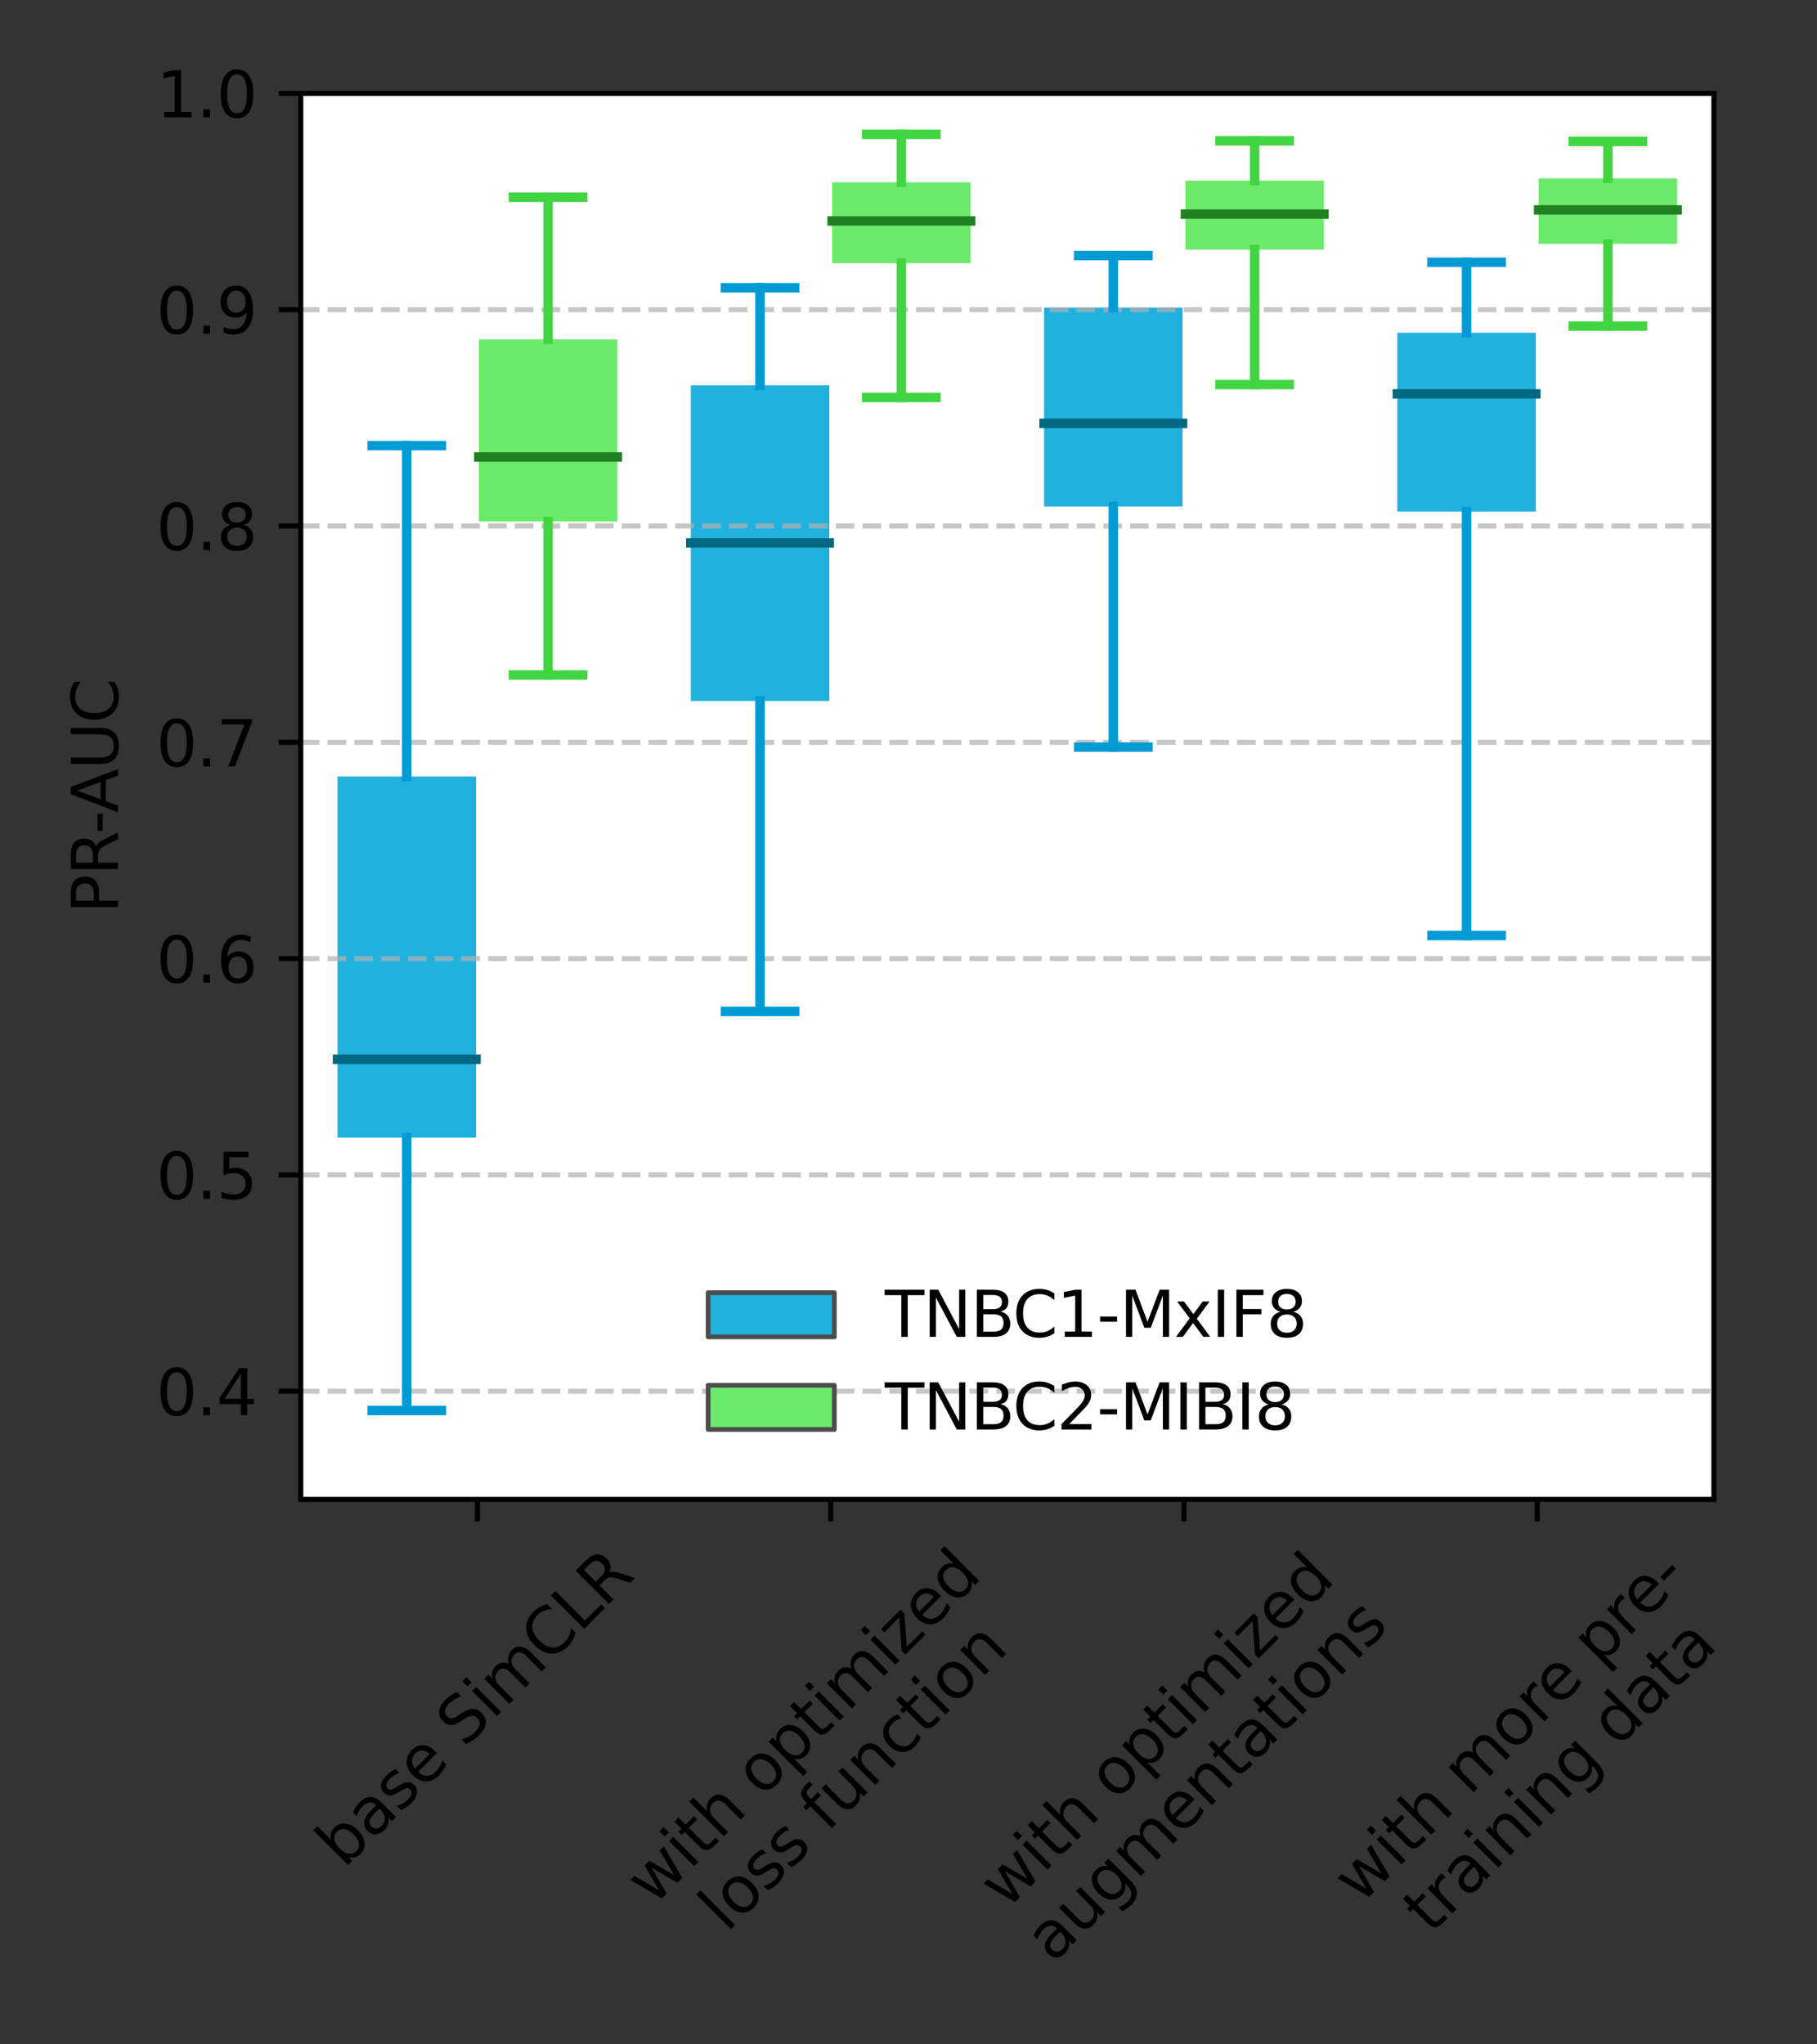 <?xml version="1.0" encoding="utf-8" standalone="no"?>
<!DOCTYPE svg PUBLIC "-//W3C//DTD SVG 1.1//EN"
  "http://www.w3.org/Graphics/SVG/1.1/DTD/svg11.dtd">
<svg xmlns:xlink="http://www.w3.org/1999/xlink" width="288pt" height="324pt" viewBox="0 0 288 324" xmlns="http://www.w3.org/2000/svg" version="1.1">
 <rect x="0" y="0" width="288" height="324" fill="#333333" stroke="none"/>
 <defs>
  <style type="text/css">*{stroke-linejoin: round; stroke-linecap: butt}</style>
 </defs>
 <g id="figure_1">
  <g id="patch_1">
   <path d="M 0 324 
L 288 324 
L 288 0 
L 0 0 
L 0 324 
z
" style="fill: none"/>
  </g>
  <g id="axes_1">
   <g id="patch_2">
    <path d="M 47.675 237.628 
L 271.654 237.628 
L 271.654 14.8 
L 47.675 14.8 
z
" style="fill: #ffffff"/>
   </g>
   <g id="patch_3">
    <path d="M 53.498 180.301 
L 75.448 180.301 
L 75.448 123.065 
L 53.498 123.065 
L 53.498 180.301 
z
" clip-path="url(#pb03e738a57)" style="fill: #20b1df"/>
   </g>
   <g id="patch_4">
    <path d="M 75.896 82.644 
L 97.846 82.644 
L 97.846 53.782 
L 75.896 53.782 
L 75.896 82.644 
z
" clip-path="url(#pb03e738a57)" style="fill: #6cea6c"/>
   </g>
   <g id="patch_5">
    <path d="M 109.493 111.098 
L 131.443 111.098 
L 131.443 61.069 
L 109.493 61.069 
L 109.493 111.098 
z
" clip-path="url(#pb03e738a57)" style="fill: #20b1df"/>
   </g>
   <g id="patch_6">
    <path d="M 131.891 41.714 
L 153.841 41.714 
L 153.841 28.889 
L 131.891 28.889 
L 131.891 41.714 
z
" clip-path="url(#pb03e738a57)" style="fill: #6cea6c"/>
   </g>
   <g id="patch_7">
    <path d="M 165.488 80.272 
L 187.438 80.272 
L 187.438 48.749 
L 165.488 48.749 
L 165.488 80.272 
z
" clip-path="url(#pb03e738a57)" style="fill: #20b1df"/>
   </g>
   <g id="patch_8">
    <path d="M 187.886 39.562 
L 209.836 39.562 
L 209.836 28.631 
L 187.886 28.631 
L 187.886 39.562 
z
" clip-path="url(#pb03e738a57)" style="fill: #6cea6c"/>
   </g>
   <g id="patch_9">
    <path d="M 221.483 81.073 
L 243.433 81.073 
L 243.433 52.735 
L 221.483 52.735 
L 221.483 81.073 
z
" clip-path="url(#pb03e738a57)" style="fill: #20b1df"/>
   </g>
   <g id="patch_10">
    <path d="M 243.88 38.651 
L 265.83 38.651 
L 265.83 28.275 
L 243.88 28.275 
L 243.88 38.651 
z
" clip-path="url(#pb03e738a57)" style="fill: #6cea6c"/>
   </g>
   <g id="patch_11">
    <path d="M 75.672 357.613 
L 75.672 357.613 
L 75.672 357.613 
L 75.672 357.613 
z
" clip-path="url(#pb03e738a57)" style="fill: #20b1df; stroke: #4c4c4c; stroke-width: 0.75; stroke-linejoin: miter"/>
   </g>
   <g id="patch_12">
    <path d="M 75.672 357.613 
L 75.672 357.613 
L 75.672 357.613 
L 75.672 357.613 
z
" clip-path="url(#pb03e738a57)" style="fill: #6cea6c; stroke: #4c4c4c; stroke-width: 0.75; stroke-linejoin: miter"/>
   </g>
   <g id="matplotlib.axis_1">
    <g id="xtick_1">
     <g id="line2d_1">
      <defs>
       <path id="mf261c1e5b2" d="M 0 0 
L 0 3.5 
" style="stroke: #000000; stroke-width: 0.8"/>
      </defs>
      <g>
       <use xlink:href="#mf261c1e5b2" x="75.672" y="237.628" style="stroke: #000000; stroke-width: 0.8"/>
      </g>
     </g>
     <g id="text_1">
      <!-- base SimCLR -->
      <g transform="translate(54.506 296.237)rotate(-45)scale(0.1 -0.1)">
       <defs>
        <path id="DejaVuSans-62" d="M 3116 1747 
Q 3116 2381 2855 2742 
Q 2594 3103 2138 3103 
Q 1681 3103 1420 2742 
Q 1159 2381 1159 1747 
Q 1159 1113 1420 752 
Q 1681 391 2138 391 
Q 2594 391 2855 752 
Q 3116 1113 3116 1747 
z
M 1159 2969 
Q 1341 3281 1617 3432 
Q 1894 3584 2278 3584 
Q 2916 3584 3314 3078 
Q 3713 2572 3713 1747 
Q 3713 922 3314 415 
Q 2916 -91 2278 -91 
Q 1894 -91 1617 61 
Q 1341 213 1159 525 
L 1159 0 
L 581 0 
L 581 4863 
L 1159 4863 
L 1159 2969 
z
" transform="scale(0.016)"/>
        <path id="DejaVuSans-61" d="M 2194 1759 
Q 1497 1759 1228 1600 
Q 959 1441 959 1056 
Q 959 750 1161 570 
Q 1363 391 1709 391 
Q 2188 391 2477 730 
Q 2766 1069 2766 1631 
L 2766 1759 
L 2194 1759 
z
M 3341 1997 
L 3341 0 
L 2766 0 
L 2766 531 
Q 2569 213 2275 61 
Q 1981 -91 1556 -91 
Q 1019 -91 701 211 
Q 384 513 384 1019 
Q 384 1609 779 1909 
Q 1175 2209 1959 2209 
L 2766 2209 
L 2766 2266 
Q 2766 2663 2505 2880 
Q 2244 3097 1772 3097 
Q 1472 3097 1187 3025 
Q 903 2953 641 2809 
L 641 3341 
Q 956 3463 1253 3523 
Q 1550 3584 1831 3584 
Q 2591 3584 2966 3190 
Q 3341 2797 3341 1997 
z
" transform="scale(0.016)"/>
        <path id="DejaVuSans-73" d="M 2834 3397 
L 2834 2853 
Q 2591 2978 2328 3040 
Q 2066 3103 1784 3103 
Q 1356 3103 1142 2972 
Q 928 2841 928 2578 
Q 928 2378 1081 2264 
Q 1234 2150 1697 2047 
L 1894 2003 
Q 2506 1872 2764 1633 
Q 3022 1394 3022 966 
Q 3022 478 2636 193 
Q 2250 -91 1575 -91 
Q 1294 -91 989 -36 
Q 684 19 347 128 
L 347 722 
Q 666 556 975 473 
Q 1284 391 1588 391 
Q 1994 391 2212 530 
Q 2431 669 2431 922 
Q 2431 1156 2273 1281 
Q 2116 1406 1581 1522 
L 1381 1569 
Q 847 1681 609 1914 
Q 372 2147 372 2553 
Q 372 3047 722 3315 
Q 1072 3584 1716 3584 
Q 2034 3584 2315 3537 
Q 2597 3491 2834 3397 
z
" transform="scale(0.016)"/>
        <path id="DejaVuSans-65" d="M 3597 1894 
L 3597 1613 
L 953 1613 
Q 991 1019 1311 708 
Q 1631 397 2203 397 
Q 2534 397 2845 478 
Q 3156 559 3463 722 
L 3463 178 
Q 3153 47 2828 -22 
Q 2503 -91 2169 -91 
Q 1331 -91 842 396 
Q 353 884 353 1716 
Q 353 2575 817 3079 
Q 1281 3584 2069 3584 
Q 2775 3584 3186 3129 
Q 3597 2675 3597 1894 
z
M 3022 2063 
Q 3016 2534 2758 2815 
Q 2500 3097 2075 3097 
Q 1594 3097 1305 2825 
Q 1016 2553 972 2059 
L 3022 2063 
z
" transform="scale(0.016)"/>
        <path id="DejaVuSans-20" transform="scale(0.016)"/>
        <path id="DejaVuSans-53" d="M 3425 4513 
L 3425 3897 
Q 3066 4069 2747 4153 
Q 2428 4238 2131 4238 
Q 1616 4238 1336 4038 
Q 1056 3838 1056 3469 
Q 1056 3159 1242 3001 
Q 1428 2844 1947 2747 
L 2328 2669 
Q 3034 2534 3370 2195 
Q 3706 1856 3706 1288 
Q 3706 609 3251 259 
Q 2797 -91 1919 -91 
Q 1588 -91 1214 -16 
Q 841 59 441 206 
L 441 856 
Q 825 641 1194 531 
Q 1563 422 1919 422 
Q 2459 422 2753 634 
Q 3047 847 3047 1241 
Q 3047 1584 2836 1778 
Q 2625 1972 2144 2069 
L 1759 2144 
Q 1053 2284 737 2584 
Q 422 2884 422 3419 
Q 422 4038 858 4394 
Q 1294 4750 2059 4750 
Q 2388 4750 2728 4690 
Q 3069 4631 3425 4513 
z
" transform="scale(0.016)"/>
        <path id="DejaVuSans-69" d="M 603 3500 
L 1178 3500 
L 1178 0 
L 603 0 
L 603 3500 
z
M 603 4863 
L 1178 4863 
L 1178 4134 
L 603 4134 
L 603 4863 
z
" transform="scale(0.016)"/>
        <path id="DejaVuSans-6d" d="M 3328 2828 
Q 3544 3216 3844 3400 
Q 4144 3584 4550 3584 
Q 5097 3584 5394 3201 
Q 5691 2819 5691 2113 
L 5691 0 
L 5113 0 
L 5113 2094 
Q 5113 2597 4934 2840 
Q 4756 3084 4391 3084 
Q 3944 3084 3684 2787 
Q 3425 2491 3425 1978 
L 3425 0 
L 2847 0 
L 2847 2094 
Q 2847 2600 2669 2842 
Q 2491 3084 2119 3084 
Q 1678 3084 1418 2786 
Q 1159 2488 1159 1978 
L 1159 0 
L 581 0 
L 581 3500 
L 1159 3500 
L 1159 2956 
Q 1356 3278 1631 3431 
Q 1906 3584 2284 3584 
Q 2666 3584 2933 3390 
Q 3200 3197 3328 2828 
z
" transform="scale(0.016)"/>
        <path id="DejaVuSans-43" d="M 4122 4306 
L 4122 3641 
Q 3803 3938 3442 4084 
Q 3081 4231 2675 4231 
Q 1875 4231 1450 3742 
Q 1025 3253 1025 2328 
Q 1025 1406 1450 917 
Q 1875 428 2675 428 
Q 3081 428 3442 575 
Q 3803 722 4122 1019 
L 4122 359 
Q 3791 134 3420 21 
Q 3050 -91 2638 -91 
Q 1578 -91 968 557 
Q 359 1206 359 2328 
Q 359 3453 968 4101 
Q 1578 4750 2638 4750 
Q 3056 4750 3426 4639 
Q 3797 4528 4122 4306 
z
" transform="scale(0.016)"/>
        <path id="DejaVuSans-4c" d="M 628 4666 
L 1259 4666 
L 1259 531 
L 3531 531 
L 3531 0 
L 628 0 
L 628 4666 
z
" transform="scale(0.016)"/>
        <path id="DejaVuSans-52" d="M 2841 2188 
Q 3044 2119 3236 1894 
Q 3428 1669 3622 1275 
L 4263 0 
L 3584 0 
L 2988 1197 
Q 2756 1666 2539 1819 
Q 2322 1972 1947 1972 
L 1259 1972 
L 1259 0 
L 628 0 
L 628 4666 
L 2053 4666 
Q 2853 4666 3247 4331 
Q 3641 3997 3641 3322 
Q 3641 2881 3436 2590 
Q 3231 2300 2841 2188 
z
M 1259 4147 
L 1259 2491 
L 2053 2491 
Q 2509 2491 2742 2702 
Q 2975 2913 2975 3322 
Q 2975 3731 2742 3939 
Q 2509 4147 2053 4147 
L 1259 4147 
z
" transform="scale(0.016)"/>
       </defs>
       <use xlink:href="#DejaVuSans-62"/>
       <use xlink:href="#DejaVuSans-61" x="63.477"/>
       <use xlink:href="#DejaVuSans-73" x="124.756"/>
       <use xlink:href="#DejaVuSans-65" x="176.855"/>
       <use xlink:href="#DejaVuSans-20" x="238.379"/>
       <use xlink:href="#DejaVuSans-53" x="270.166"/>
       <use xlink:href="#DejaVuSans-69" x="333.643"/>
       <use xlink:href="#DejaVuSans-6d" x="361.426"/>
       <use xlink:href="#DejaVuSans-43" x="458.838"/>
       <use xlink:href="#DejaVuSans-4c" x="528.662"/>
       <use xlink:href="#DejaVuSans-52" x="584.375"/>
      </g>
     </g>
    </g>
    <g id="xtick_2">
     <g id="line2d_2">
      <g>
       <use xlink:href="#mf261c1e5b2" x="131.667" y="237.628" style="stroke: #000000; stroke-width: 0.8"/>
      </g>
     </g>
     <g id="text_2">
      <!-- with optimized -->
      <g transform="translate(103.558 302.204)rotate(-45)scale(0.1 -0.1)">
       <defs>
        <path id="DejaVuSans-77" d="M 269 3500 
L 844 3500 
L 1563 769 
L 2278 3500 
L 2956 3500 
L 3675 769 
L 4391 3500 
L 4966 3500 
L 4050 0 
L 3372 0 
L 2619 2869 
L 1863 0 
L 1184 0 
L 269 3500 
z
" transform="scale(0.016)"/>
        <path id="DejaVuSans-74" d="M 1172 4494 
L 1172 3500 
L 2356 3500 
L 2356 3053 
L 1172 3053 
L 1172 1153 
Q 1172 725 1289 603 
Q 1406 481 1766 481 
L 2356 481 
L 2356 0 
L 1766 0 
Q 1100 0 847 248 
Q 594 497 594 1153 
L 594 3053 
L 172 3053 
L 172 3500 
L 594 3500 
L 594 4494 
L 1172 4494 
z
" transform="scale(0.016)"/>
        <path id="DejaVuSans-68" d="M 3513 2113 
L 3513 0 
L 2938 0 
L 2938 2094 
Q 2938 2591 2744 2837 
Q 2550 3084 2163 3084 
Q 1697 3084 1428 2787 
Q 1159 2491 1159 1978 
L 1159 0 
L 581 0 
L 581 4863 
L 1159 4863 
L 1159 2956 
Q 1366 3272 1645 3428 
Q 1925 3584 2291 3584 
Q 2894 3584 3203 3211 
Q 3513 2838 3513 2113 
z
" transform="scale(0.016)"/>
        <path id="DejaVuSans-6f" d="M 1959 3097 
Q 1497 3097 1228 2736 
Q 959 2375 959 1747 
Q 959 1119 1226 758 
Q 1494 397 1959 397 
Q 2419 397 2687 759 
Q 2956 1122 2956 1747 
Q 2956 2369 2687 2733 
Q 2419 3097 1959 3097 
z
M 1959 3584 
Q 2709 3584 3137 3096 
Q 3566 2609 3566 1747 
Q 3566 888 3137 398 
Q 2709 -91 1959 -91 
Q 1206 -91 779 398 
Q 353 888 353 1747 
Q 353 2609 779 3096 
Q 1206 3584 1959 3584 
z
" transform="scale(0.016)"/>
        <path id="DejaVuSans-70" d="M 1159 525 
L 1159 -1331 
L 581 -1331 
L 581 3500 
L 1159 3500 
L 1159 2969 
Q 1341 3281 1617 3432 
Q 1894 3584 2278 3584 
Q 2916 3584 3314 3078 
Q 3713 2572 3713 1747 
Q 3713 922 3314 415 
Q 2916 -91 2278 -91 
Q 1894 -91 1617 61 
Q 1341 213 1159 525 
z
M 3116 1747 
Q 3116 2381 2855 2742 
Q 2594 3103 2138 3103 
Q 1681 3103 1420 2742 
Q 1159 2381 1159 1747 
Q 1159 1113 1420 752 
Q 1681 391 2138 391 
Q 2594 391 2855 752 
Q 3116 1113 3116 1747 
z
" transform="scale(0.016)"/>
        <path id="DejaVuSans-7a" d="M 353 3500 
L 3084 3500 
L 3084 2975 
L 922 459 
L 3084 459 
L 3084 0 
L 275 0 
L 275 525 
L 2438 3041 
L 353 3041 
L 353 3500 
z
" transform="scale(0.016)"/>
        <path id="DejaVuSans-64" d="M 2906 2969 
L 2906 4863 
L 3481 4863 
L 3481 0 
L 2906 0 
L 2906 525 
Q 2725 213 2448 61 
Q 2172 -91 1784 -91 
Q 1150 -91 751 415 
Q 353 922 353 1747 
Q 353 2572 751 3078 
Q 1150 3584 1784 3584 
Q 2172 3584 2448 3432 
Q 2725 3281 2906 2969 
z
M 947 1747 
Q 947 1113 1208 752 
Q 1469 391 1925 391 
Q 2381 391 2643 752 
Q 2906 1113 2906 1747 
Q 2906 2381 2643 2742 
Q 2381 3103 1925 3103 
Q 1469 3103 1208 2742 
Q 947 2381 947 1747 
z
" transform="scale(0.016)"/>
       </defs>
       <use xlink:href="#DejaVuSans-77"/>
       <use xlink:href="#DejaVuSans-69" x="81.787"/>
       <use xlink:href="#DejaVuSans-74" x="109.57"/>
       <use xlink:href="#DejaVuSans-68" x="148.779"/>
       <use xlink:href="#DejaVuSans-20" x="212.158"/>
       <use xlink:href="#DejaVuSans-6f" x="243.945"/>
       <use xlink:href="#DejaVuSans-70" x="305.127"/>
       <use xlink:href="#DejaVuSans-74" x="368.604"/>
       <use xlink:href="#DejaVuSans-69" x="407.812"/>
       <use xlink:href="#DejaVuSans-6d" x="435.596"/>
       <use xlink:href="#DejaVuSans-69" x="533.008"/>
       <use xlink:href="#DejaVuSans-7a" x="560.791"/>
       <use xlink:href="#DejaVuSans-65" x="613.281"/>
       <use xlink:href="#DejaVuSans-64" x="674.805"/>
      </g>
      <!-- loss function -->
      <g transform="translate(115.182 306.416)rotate(-45)scale(0.1 -0.1)">
       <defs>
        <path id="DejaVuSans-6c" d="M 603 4863 
L 1178 4863 
L 1178 0 
L 603 0 
L 603 4863 
z
" transform="scale(0.016)"/>
        <path id="DejaVuSans-66" d="M 2375 4863 
L 2375 4384 
L 1825 4384 
Q 1516 4384 1395 4259 
Q 1275 4134 1275 3809 
L 1275 3500 
L 2222 3500 
L 2222 3053 
L 1275 3053 
L 1275 0 
L 697 0 
L 697 3053 
L 147 3053 
L 147 3500 
L 697 3500 
L 697 3744 
Q 697 4328 969 4595 
Q 1241 4863 1831 4863 
L 2375 4863 
z
" transform="scale(0.016)"/>
        <path id="DejaVuSans-75" d="M 544 1381 
L 544 3500 
L 1119 3500 
L 1119 1403 
Q 1119 906 1312 657 
Q 1506 409 1894 409 
Q 2359 409 2629 706 
Q 2900 1003 2900 1516 
L 2900 3500 
L 3475 3500 
L 3475 0 
L 2900 0 
L 2900 538 
Q 2691 219 2414 64 
Q 2138 -91 1772 -91 
Q 1169 -91 856 284 
Q 544 659 544 1381 
z
M 1991 3584 
L 1991 3584 
z
" transform="scale(0.016)"/>
        <path id="DejaVuSans-6e" d="M 3513 2113 
L 3513 0 
L 2938 0 
L 2938 2094 
Q 2938 2591 2744 2837 
Q 2550 3084 2163 3084 
Q 1697 3084 1428 2787 
Q 1159 2491 1159 1978 
L 1159 0 
L 581 0 
L 581 3500 
L 1159 3500 
L 1159 2956 
Q 1366 3272 1645 3428 
Q 1925 3584 2291 3584 
Q 2894 3584 3203 3211 
Q 3513 2838 3513 2113 
z
" transform="scale(0.016)"/>
        <path id="DejaVuSans-63" d="M 3122 3366 
L 3122 2828 
Q 2878 2963 2633 3030 
Q 2388 3097 2138 3097 
Q 1578 3097 1268 2742 
Q 959 2388 959 1747 
Q 959 1106 1268 751 
Q 1578 397 2138 397 
Q 2388 397 2633 464 
Q 2878 531 3122 666 
L 3122 134 
Q 2881 22 2623 -34 
Q 2366 -91 2075 -91 
Q 1284 -91 818 406 
Q 353 903 353 1747 
Q 353 2603 823 3093 
Q 1294 3584 2113 3584 
Q 2378 3584 2631 3529 
Q 2884 3475 3122 3366 
z
" transform="scale(0.016)"/>
       </defs>
       <use xlink:href="#DejaVuSans-6c"/>
       <use xlink:href="#DejaVuSans-6f" x="27.783"/>
       <use xlink:href="#DejaVuSans-73" x="88.965"/>
       <use xlink:href="#DejaVuSans-73" x="141.064"/>
       <use xlink:href="#DejaVuSans-20" x="193.164"/>
       <use xlink:href="#DejaVuSans-66" x="224.951"/>
       <use xlink:href="#DejaVuSans-75" x="260.156"/>
       <use xlink:href="#DejaVuSans-6e" x="323.535"/>
       <use xlink:href="#DejaVuSans-63" x="386.914"/>
       <use xlink:href="#DejaVuSans-74" x="441.895"/>
       <use xlink:href="#DejaVuSans-69" x="481.104"/>
       <use xlink:href="#DejaVuSans-6f" x="508.887"/>
       <use xlink:href="#DejaVuSans-6e" x="570.068"/>
      </g>
     </g>
    </g>
    <g id="xtick_3">
     <g id="line2d_3">
      <g>
       <use xlink:href="#mf261c1e5b2" x="187.662" y="237.628" style="stroke: #000000; stroke-width: 0.8"/>
      </g>
     </g>
     <g id="text_3">
      <!-- with optimized -->
      <g transform="translate(159.552 302.781)rotate(-45)scale(0.1 -0.1)">
       <use xlink:href="#DejaVuSans-77"/>
       <use xlink:href="#DejaVuSans-69" x="81.787"/>
       <use xlink:href="#DejaVuSans-74" x="109.57"/>
       <use xlink:href="#DejaVuSans-68" x="148.779"/>
       <use xlink:href="#DejaVuSans-20" x="212.158"/>
       <use xlink:href="#DejaVuSans-6f" x="243.945"/>
       <use xlink:href="#DejaVuSans-70" x="305.127"/>
       <use xlink:href="#DejaVuSans-74" x="368.604"/>
       <use xlink:href="#DejaVuSans-69" x="407.812"/>
       <use xlink:href="#DejaVuSans-6d" x="435.596"/>
       <use xlink:href="#DejaVuSans-69" x="533.008"/>
       <use xlink:href="#DejaVuSans-7a" x="560.791"/>
       <use xlink:href="#DejaVuSans-65" x="613.281"/>
       <use xlink:href="#DejaVuSans-64" x="674.805"/>
      </g>
      <!-- augmentations -->
      <g transform="translate(166.894 311.276)rotate(-45)scale(0.1 -0.1)">
       <defs>
        <path id="DejaVuSans-67" d="M 2906 1791 
Q 2906 2416 2648 2759 
Q 2391 3103 1925 3103 
Q 1463 3103 1205 2759 
Q 947 2416 947 1791 
Q 947 1169 1205 825 
Q 1463 481 1925 481 
Q 2391 481 2648 825 
Q 2906 1169 2906 1791 
z
M 3481 434 
Q 3481 -459 3084 -895 
Q 2688 -1331 1869 -1331 
Q 1566 -1331 1297 -1286 
Q 1028 -1241 775 -1147 
L 775 -588 
Q 1028 -725 1275 -790 
Q 1522 -856 1778 -856 
Q 2344 -856 2625 -561 
Q 2906 -266 2906 331 
L 2906 616 
Q 2728 306 2450 153 
Q 2172 0 1784 0 
Q 1141 0 747 490 
Q 353 981 353 1791 
Q 353 2603 747 3093 
Q 1141 3584 1784 3584 
Q 2172 3584 2450 3431 
Q 2728 3278 2906 2969 
L 2906 3500 
L 3481 3500 
L 3481 434 
z
" transform="scale(0.016)"/>
       </defs>
       <use xlink:href="#DejaVuSans-61"/>
       <use xlink:href="#DejaVuSans-75" x="61.279"/>
       <use xlink:href="#DejaVuSans-67" x="124.658"/>
       <use xlink:href="#DejaVuSans-6d" x="188.135"/>
       <use xlink:href="#DejaVuSans-65" x="285.547"/>
       <use xlink:href="#DejaVuSans-6e" x="347.07"/>
       <use xlink:href="#DejaVuSans-74" x="410.449"/>
       <use xlink:href="#DejaVuSans-61" x="449.658"/>
       <use xlink:href="#DejaVuSans-74" x="510.938"/>
       <use xlink:href="#DejaVuSans-69" x="550.146"/>
       <use xlink:href="#DejaVuSans-6f" x="577.93"/>
       <use xlink:href="#DejaVuSans-6e" x="639.111"/>
       <use xlink:href="#DejaVuSans-73" x="702.49"/>
      </g>
     </g>
    </g>
    <g id="xtick_4">
     <g id="line2d_4">
      <g>
       <use xlink:href="#mf261c1e5b2" x="243.656" y="237.628" style="stroke: #000000; stroke-width: 0.8"/>
      </g>
     </g>
     <g id="text_4">
      <!-- with more pre- -->
      <g transform="translate(215.675 301.948)rotate(-45)scale(0.1 -0.1)">
       <defs>
        <path id="DejaVuSans-72" d="M 2631 2963 
Q 2534 3019 2420 3045 
Q 2306 3072 2169 3072 
Q 1681 3072 1420 2755 
Q 1159 2438 1159 1844 
L 1159 0 
L 581 0 
L 581 3500 
L 1159 3500 
L 1159 2956 
Q 1341 3275 1631 3429 
Q 1922 3584 2338 3584 
Q 2397 3584 2469 3576 
Q 2541 3569 2628 3553 
L 2631 2963 
z
" transform="scale(0.016)"/>
        <path id="DejaVuSans-2d" d="M 313 2009 
L 1997 2009 
L 1997 1497 
L 313 1497 
L 313 2009 
z
" transform="scale(0.016)"/>
       </defs>
       <use xlink:href="#DejaVuSans-77"/>
       <use xlink:href="#DejaVuSans-69" x="81.787"/>
       <use xlink:href="#DejaVuSans-74" x="109.57"/>
       <use xlink:href="#DejaVuSans-68" x="148.779"/>
       <use xlink:href="#DejaVuSans-20" x="212.158"/>
       <use xlink:href="#DejaVuSans-6d" x="243.945"/>
       <use xlink:href="#DejaVuSans-6f" x="341.357"/>
       <use xlink:href="#DejaVuSans-72" x="402.539"/>
       <use xlink:href="#DejaVuSans-65" x="441.402"/>
       <use xlink:href="#DejaVuSans-20" x="502.926"/>
       <use xlink:href="#DejaVuSans-70" x="534.713"/>
       <use xlink:href="#DejaVuSans-72" x="598.189"/>
       <use xlink:href="#DejaVuSans-65" x="637.053"/>
       <use xlink:href="#DejaVuSans-2d" x="698.576"/>
      </g>
      <!-- training data -->
      <g transform="translate(226.783 306.676)rotate(-45)scale(0.1 -0.1)">
       <use xlink:href="#DejaVuSans-74"/>
       <use xlink:href="#DejaVuSans-72" x="39.209"/>
       <use xlink:href="#DejaVuSans-61" x="80.322"/>
       <use xlink:href="#DejaVuSans-69" x="141.602"/>
       <use xlink:href="#DejaVuSans-6e" x="169.385"/>
       <use xlink:href="#DejaVuSans-69" x="232.764"/>
       <use xlink:href="#DejaVuSans-6e" x="260.547"/>
       <use xlink:href="#DejaVuSans-67" x="323.926"/>
       <use xlink:href="#DejaVuSans-20" x="387.402"/>
       <use xlink:href="#DejaVuSans-64" x="419.189"/>
       <use xlink:href="#DejaVuSans-61" x="482.666"/>
       <use xlink:href="#DejaVuSans-74" x="543.945"/>
       <use xlink:href="#DejaVuSans-61" x="583.154"/>
      </g>
     </g>
    </g>
   </g>
   <g id="matplotlib.axis_2">
    <g id="ytick_1">
     <g id="line2d_5">
      <path d="M 47.675 220.488 
L 271.654 220.488 
" clip-path="url(#pb03e738a57)" style="fill: none; stroke-dasharray: 2.96,1.28; stroke-dashoffset: 0; stroke: #b0b0b0; stroke-opacity: 0.7; stroke-width: 0.8"/>
     </g>
     <g id="line2d_6">
      <defs>
       <path id="mc9c49dcef5" d="M 0 0 
L -3.5 0 
" style="stroke: #000000; stroke-width: 0.8"/>
      </defs>
      <g>
       <use xlink:href="#mc9c49dcef5" x="47.675" y="220.488" style="stroke: #000000; stroke-width: 0.8"/>
      </g>
     </g>
     <g id="text_5">
      <!-- 0.4 -->
      <g transform="translate(24.772 224.287)scale(0.1 -0.1)">
       <defs>
        <path id="DejaVuSans-30" d="M 2034 4250 
Q 1547 4250 1301 3770 
Q 1056 3291 1056 2328 
Q 1056 1369 1301 889 
Q 1547 409 2034 409 
Q 2525 409 2770 889 
Q 3016 1369 3016 2328 
Q 3016 3291 2770 3770 
Q 2525 4250 2034 4250 
z
M 2034 4750 
Q 2819 4750 3233 4129 
Q 3647 3509 3647 2328 
Q 3647 1150 3233 529 
Q 2819 -91 2034 -91 
Q 1250 -91 836 529 
Q 422 1150 422 2328 
Q 422 3509 836 4129 
Q 1250 4750 2034 4750 
z
" transform="scale(0.016)"/>
        <path id="DejaVuSans-2e" d="M 684 794 
L 1344 794 
L 1344 0 
L 684 0 
L 684 794 
z
" transform="scale(0.016)"/>
        <path id="DejaVuSans-34" d="M 2419 4116 
L 825 1625 
L 2419 1625 
L 2419 4116 
z
M 2253 4666 
L 3047 4666 
L 3047 1625 
L 3713 1625 
L 3713 1100 
L 3047 1100 
L 3047 0 
L 2419 0 
L 2419 1100 
L 313 1100 
L 313 1709 
L 2253 4666 
z
" transform="scale(0.016)"/>
       </defs>
       <use xlink:href="#DejaVuSans-30"/>
       <use xlink:href="#DejaVuSans-2e" x="63.623"/>
       <use xlink:href="#DejaVuSans-34" x="95.41"/>
      </g>
     </g>
    </g>
    <g id="ytick_2">
     <g id="line2d_7">
      <path d="M 47.675 186.206 
L 271.654 186.206 
" clip-path="url(#pb03e738a57)" style="fill: none; stroke-dasharray: 2.96,1.28; stroke-dashoffset: 0; stroke: #b0b0b0; stroke-opacity: 0.7; stroke-width: 0.8"/>
     </g>
     <g id="line2d_8">
      <g>
       <use xlink:href="#mc9c49dcef5" x="47.675" y="186.206" style="stroke: #000000; stroke-width: 0.8"/>
      </g>
     </g>
     <g id="text_6">
      <!-- 0.5 -->
      <g transform="translate(24.772 190.006)scale(0.1 -0.1)">
       <defs>
        <path id="DejaVuSans-35" d="M 691 4666 
L 3169 4666 
L 3169 4134 
L 1269 4134 
L 1269 2991 
Q 1406 3038 1543 3061 
Q 1681 3084 1819 3084 
Q 2600 3084 3056 2656 
Q 3513 2228 3513 1497 
Q 3513 744 3044 326 
Q 2575 -91 1722 -91 
Q 1428 -91 1123 -41 
Q 819 9 494 109 
L 494 744 
Q 775 591 1075 516 
Q 1375 441 1709 441 
Q 2250 441 2565 725 
Q 2881 1009 2881 1497 
Q 2881 1984 2565 2268 
Q 2250 2553 1709 2553 
Q 1456 2553 1204 2497 
Q 953 2441 691 2322 
L 691 4666 
z
" transform="scale(0.016)"/>
       </defs>
       <use xlink:href="#DejaVuSans-30"/>
       <use xlink:href="#DejaVuSans-2e" x="63.623"/>
       <use xlink:href="#DejaVuSans-35" x="95.41"/>
      </g>
     </g>
    </g>
    <g id="ytick_3">
     <g id="line2d_9">
      <path d="M 47.675 151.925 
L 271.654 151.925 
" clip-path="url(#pb03e738a57)" style="fill: none; stroke-dasharray: 2.96,1.28; stroke-dashoffset: 0; stroke: #b0b0b0; stroke-opacity: 0.7; stroke-width: 0.8"/>
     </g>
     <g id="line2d_10">
      <g>
       <use xlink:href="#mc9c49dcef5" x="47.675" y="151.925" style="stroke: #000000; stroke-width: 0.8"/>
      </g>
     </g>
     <g id="text_7">
      <!-- 0.6 -->
      <g transform="translate(24.772 155.724)scale(0.1 -0.1)">
       <defs>
        <path id="DejaVuSans-36" d="M 2113 2584 
Q 1688 2584 1439 2293 
Q 1191 2003 1191 1497 
Q 1191 994 1439 701 
Q 1688 409 2113 409 
Q 2538 409 2786 701 
Q 3034 994 3034 1497 
Q 3034 2003 2786 2293 
Q 2538 2584 2113 2584 
z
M 3366 4563 
L 3366 3988 
Q 3128 4100 2886 4159 
Q 2644 4219 2406 4219 
Q 1781 4219 1451 3797 
Q 1122 3375 1075 2522 
Q 1259 2794 1537 2939 
Q 1816 3084 2150 3084 
Q 2853 3084 3261 2657 
Q 3669 2231 3669 1497 
Q 3669 778 3244 343 
Q 2819 -91 2113 -91 
Q 1303 -91 875 529 
Q 447 1150 447 2328 
Q 447 3434 972 4092 
Q 1497 4750 2381 4750 
Q 2619 4750 2861 4703 
Q 3103 4656 3366 4563 
z
" transform="scale(0.016)"/>
       </defs>
       <use xlink:href="#DejaVuSans-30"/>
       <use xlink:href="#DejaVuSans-2e" x="63.623"/>
       <use xlink:href="#DejaVuSans-36" x="95.41"/>
      </g>
     </g>
    </g>
    <g id="ytick_4">
     <g id="line2d_11">
      <path d="M 47.675 117.644 
L 271.654 117.644 
" clip-path="url(#pb03e738a57)" style="fill: none; stroke-dasharray: 2.96,1.28; stroke-dashoffset: 0; stroke: #b0b0b0; stroke-opacity: 0.7; stroke-width: 0.8"/>
     </g>
     <g id="line2d_12">
      <g>
       <use xlink:href="#mc9c49dcef5" x="47.675" y="117.644" style="stroke: #000000; stroke-width: 0.8"/>
      </g>
     </g>
     <g id="text_8">
      <!-- 0.7 -->
      <g transform="translate(24.772 121.443)scale(0.1 -0.1)">
       <defs>
        <path id="DejaVuSans-37" d="M 525 4666 
L 3525 4666 
L 3525 4397 
L 1831 0 
L 1172 0 
L 2766 4134 
L 525 4134 
L 525 4666 
z
" transform="scale(0.016)"/>
       </defs>
       <use xlink:href="#DejaVuSans-30"/>
       <use xlink:href="#DejaVuSans-2e" x="63.623"/>
       <use xlink:href="#DejaVuSans-37" x="95.41"/>
      </g>
     </g>
    </g>
    <g id="ytick_5">
     <g id="line2d_13">
      <path d="M 47.675 83.363 
L 271.654 83.363 
" clip-path="url(#pb03e738a57)" style="fill: none; stroke-dasharray: 2.96,1.28; stroke-dashoffset: 0; stroke: #b0b0b0; stroke-opacity: 0.7; stroke-width: 0.8"/>
     </g>
     <g id="line2d_14">
      <g>
       <use xlink:href="#mc9c49dcef5" x="47.675" y="83.363" style="stroke: #000000; stroke-width: 0.8"/>
      </g>
     </g>
     <g id="text_9">
      <!-- 0.8 -->
      <g transform="translate(24.772 87.162)scale(0.1 -0.1)">
       <defs>
        <path id="DejaVuSans-38" d="M 2034 2216 
Q 1584 2216 1326 1975 
Q 1069 1734 1069 1313 
Q 1069 891 1326 650 
Q 1584 409 2034 409 
Q 2484 409 2743 651 
Q 3003 894 3003 1313 
Q 3003 1734 2745 1975 
Q 2488 2216 2034 2216 
z
M 1403 2484 
Q 997 2584 770 2862 
Q 544 3141 544 3541 
Q 544 4100 942 4425 
Q 1341 4750 2034 4750 
Q 2731 4750 3128 4425 
Q 3525 4100 3525 3541 
Q 3525 3141 3298 2862 
Q 3072 2584 2669 2484 
Q 3125 2378 3379 2068 
Q 3634 1759 3634 1313 
Q 3634 634 3220 271 
Q 2806 -91 2034 -91 
Q 1263 -91 848 271 
Q 434 634 434 1313 
Q 434 1759 690 2068 
Q 947 2378 1403 2484 
z
M 1172 3481 
Q 1172 3119 1398 2916 
Q 1625 2713 2034 2713 
Q 2441 2713 2670 2916 
Q 2900 3119 2900 3481 
Q 2900 3844 2670 4047 
Q 2441 4250 2034 4250 
Q 1625 4250 1398 4047 
Q 1172 3844 1172 3481 
z
" transform="scale(0.016)"/>
       </defs>
       <use xlink:href="#DejaVuSans-30"/>
       <use xlink:href="#DejaVuSans-2e" x="63.623"/>
       <use xlink:href="#DejaVuSans-38" x="95.41"/>
      </g>
     </g>
    </g>
    <g id="ytick_6">
     <g id="line2d_15">
      <path d="M 47.675 49.081 
L 271.654 49.081 
" clip-path="url(#pb03e738a57)" style="fill: none; stroke-dasharray: 2.96,1.28; stroke-dashoffset: 0; stroke: #b0b0b0; stroke-opacity: 0.7; stroke-width: 0.8"/>
     </g>
     <g id="line2d_16">
      <g>
       <use xlink:href="#mc9c49dcef5" x="47.675" y="49.081" style="stroke: #000000; stroke-width: 0.8"/>
      </g>
     </g>
     <g id="text_10">
      <!-- 0.9 -->
      <g transform="translate(24.772 52.88)scale(0.1 -0.1)">
       <defs>
        <path id="DejaVuSans-39" d="M 703 97 
L 703 672 
Q 941 559 1184 500 
Q 1428 441 1663 441 
Q 2288 441 2617 861 
Q 2947 1281 2994 2138 
Q 2813 1869 2534 1725 
Q 2256 1581 1919 1581 
Q 1219 1581 811 2004 
Q 403 2428 403 3163 
Q 403 3881 828 4315 
Q 1253 4750 1959 4750 
Q 2769 4750 3195 4129 
Q 3622 3509 3622 2328 
Q 3622 1225 3098 567 
Q 2575 -91 1691 -91 
Q 1453 -91 1209 -44 
Q 966 3 703 97 
z
M 1959 2075 
Q 2384 2075 2632 2365 
Q 2881 2656 2881 3163 
Q 2881 3666 2632 3958 
Q 2384 4250 1959 4250 
Q 1534 4250 1286 3958 
Q 1038 3666 1038 3163 
Q 1038 2656 1286 2365 
Q 1534 2075 1959 2075 
z
" transform="scale(0.016)"/>
       </defs>
       <use xlink:href="#DejaVuSans-30"/>
       <use xlink:href="#DejaVuSans-2e" x="63.623"/>
       <use xlink:href="#DejaVuSans-39" x="95.41"/>
      </g>
     </g>
    </g>
    <g id="ytick_7">
     <g id="line2d_17">
      <path d="M 47.675 14.8 
L 271.654 14.8 
" clip-path="url(#pb03e738a57)" style="fill: none; stroke-dasharray: 2.96,1.28; stroke-dashoffset: 0; stroke: #b0b0b0; stroke-opacity: 0.7; stroke-width: 0.8"/>
     </g>
     <g id="line2d_18">
      <g>
       <use xlink:href="#mc9c49dcef5" x="47.675" y="14.8" style="stroke: #000000; stroke-width: 0.8"/>
      </g>
     </g>
     <g id="text_11">
      <!-- 1.0 -->
      <g transform="translate(24.772 18.599)scale(0.1 -0.1)">
       <defs>
        <path id="DejaVuSans-31" d="M 794 531 
L 1825 531 
L 1825 4091 
L 703 3866 
L 703 4441 
L 1819 4666 
L 2450 4666 
L 2450 531 
L 3481 531 
L 3481 0 
L 794 0 
L 794 531 
z
" transform="scale(0.016)"/>
       </defs>
       <use xlink:href="#DejaVuSans-31"/>
       <use xlink:href="#DejaVuSans-2e" x="63.623"/>
       <use xlink:href="#DejaVuSans-30" x="95.41"/>
      </g>
     </g>
    </g>
    <g id="text_12">
     <!-- PR-AUC -->
     <g transform="translate(18.692 144.766)rotate(-90)scale(0.1 -0.1)">
      <defs>
       <path id="DejaVuSans-50" d="M 1259 4147 
L 1259 2394 
L 2053 2394 
Q 2494 2394 2734 2622 
Q 2975 2850 2975 3272 
Q 2975 3691 2734 3919 
Q 2494 4147 2053 4147 
L 1259 4147 
z
M 628 4666 
L 2053 4666 
Q 2838 4666 3239 4311 
Q 3641 3956 3641 3272 
Q 3641 2581 3239 2228 
Q 2838 1875 2053 1875 
L 1259 1875 
L 1259 0 
L 628 0 
L 628 4666 
z
" transform="scale(0.016)"/>
       <path id="DejaVuSans-41" d="M 2188 4044 
L 1331 1722 
L 3047 1722 
L 2188 4044 
z
M 1831 4666 
L 2547 4666 
L 4325 0 
L 3669 0 
L 3244 1197 
L 1141 1197 
L 716 0 
L 50 0 
L 1831 4666 
z
" transform="scale(0.016)"/>
       <path id="DejaVuSans-55" d="M 556 4666 
L 1191 4666 
L 1191 1831 
Q 1191 1081 1462 751 
Q 1734 422 2344 422 
Q 2950 422 3222 751 
Q 3494 1081 3494 1831 
L 3494 4666 
L 4128 4666 
L 4128 1753 
Q 4128 841 3676 375 
Q 3225 -91 2344 -91 
Q 1459 -91 1007 375 
Q 556 841 556 1753 
L 556 4666 
z
" transform="scale(0.016)"/>
      </defs>
      <use xlink:href="#DejaVuSans-50"/>
      <use xlink:href="#DejaVuSans-52" x="60.303"/>
      <use xlink:href="#DejaVuSans-2d" x="125.785"/>
      <use xlink:href="#DejaVuSans-41" x="159.619"/>
      <use xlink:href="#DejaVuSans-55" x="228.027"/>
      <use xlink:href="#DejaVuSans-43" x="301.221"/>
     </g>
    </g>
   </g>
   <g id="line2d_19">
    <path d="M 64.473 180.301 
L 64.473 223.543 
" clip-path="url(#pb03e738a57)" style="fill: none; stroke: #009ad5; stroke-width: 1.5; stroke-linecap: square"/>
   </g>
   <g id="line2d_20">
    <path d="M 64.473 123.065 
L 64.473 70.621 
" clip-path="url(#pb03e738a57)" style="fill: none; stroke: #009ad5; stroke-width: 1.5; stroke-linecap: square"/>
   </g>
   <g id="line2d_21">
    <path d="M 58.986 223.543 
L 69.961 223.543 
" clip-path="url(#pb03e738a57)" style="fill: none; stroke: #009ad5; stroke-width: 1.5; stroke-linecap: square"/>
   </g>
   <g id="line2d_22">
    <path d="M 58.986 70.621 
L 69.961 70.621 
" clip-path="url(#pb03e738a57)" style="fill: none; stroke: #009ad5; stroke-width: 1.5; stroke-linecap: square"/>
   </g>
   <g id="line2d_23">
    <path d="M 86.871 82.644 
L 86.871 106.982 
" clip-path="url(#pb03e738a57)" style="fill: none; stroke: #42d542; stroke-width: 1.5; stroke-linecap: square"/>
   </g>
   <g id="line2d_24">
    <path d="M 86.871 53.782 
L 86.871 31.257 
" clip-path="url(#pb03e738a57)" style="fill: none; stroke: #42d542; stroke-width: 1.5; stroke-linecap: square"/>
   </g>
   <g id="line2d_25">
    <path d="M 81.384 106.982 
L 92.359 106.982 
" clip-path="url(#pb03e738a57)" style="fill: none; stroke: #42d542; stroke-width: 1.5; stroke-linecap: square"/>
   </g>
   <g id="line2d_26">
    <path d="M 81.384 31.257 
L 92.359 31.257 
" clip-path="url(#pb03e738a57)" style="fill: none; stroke: #42d542; stroke-width: 1.5; stroke-linecap: square"/>
   </g>
   <g id="line2d_27">
    <path d="M 120.468 111.098 
L 120.468 160.294 
" clip-path="url(#pb03e738a57)" style="fill: none; stroke: #009ad5; stroke-width: 1.5; stroke-linecap: square"/>
   </g>
   <g id="line2d_28">
    <path d="M 120.468 61.069 
L 120.468 45.606 
" clip-path="url(#pb03e738a57)" style="fill: none; stroke: #009ad5; stroke-width: 1.5; stroke-linecap: square"/>
   </g>
   <g id="line2d_29">
    <path d="M 114.981 160.294 
L 125.956 160.294 
" clip-path="url(#pb03e738a57)" style="fill: none; stroke: #009ad5; stroke-width: 1.5; stroke-linecap: square"/>
   </g>
   <g id="line2d_30">
    <path d="M 114.981 45.606 
L 125.956 45.606 
" clip-path="url(#pb03e738a57)" style="fill: none; stroke: #009ad5; stroke-width: 1.5; stroke-linecap: square"/>
   </g>
   <g id="line2d_31">
    <path d="M 142.866 41.714 
L 142.866 62.992 
" clip-path="url(#pb03e738a57)" style="fill: none; stroke: #42d542; stroke-width: 1.5; stroke-linecap: square"/>
   </g>
   <g id="line2d_32">
    <path d="M 142.866 28.889 
L 142.866 21.299 
" clip-path="url(#pb03e738a57)" style="fill: none; stroke: #42d542; stroke-width: 1.5; stroke-linecap: square"/>
   </g>
   <g id="line2d_33">
    <path d="M 137.379 62.992 
L 148.353 62.992 
" clip-path="url(#pb03e738a57)" style="fill: none; stroke: #42d542; stroke-width: 1.5; stroke-linecap: square"/>
   </g>
   <g id="line2d_34">
    <path d="M 137.379 21.299 
L 148.353 21.299 
" clip-path="url(#pb03e738a57)" style="fill: none; stroke: #42d542; stroke-width: 1.5; stroke-linecap: square"/>
   </g>
   <g id="line2d_35">
    <path d="M 176.463 80.272 
L 176.463 118.406 
" clip-path="url(#pb03e738a57)" style="fill: none; stroke: #009ad5; stroke-width: 1.5; stroke-linecap: square"/>
   </g>
   <g id="line2d_36">
    <path d="M 176.463 48.749 
L 176.463 40.506 
" clip-path="url(#pb03e738a57)" style="fill: none; stroke: #009ad5; stroke-width: 1.5; stroke-linecap: square"/>
   </g>
   <g id="line2d_37">
    <path d="M 170.975 118.406 
L 181.95 118.406 
" clip-path="url(#pb03e738a57)" style="fill: none; stroke: #009ad5; stroke-width: 1.5; stroke-linecap: square"/>
   </g>
   <g id="line2d_38">
    <path d="M 170.975 40.506 
L 181.95 40.506 
" clip-path="url(#pb03e738a57)" style="fill: none; stroke: #009ad5; stroke-width: 1.5; stroke-linecap: square"/>
   </g>
   <g id="line2d_39">
    <path d="M 198.861 39.562 
L 198.861 60.945 
" clip-path="url(#pb03e738a57)" style="fill: none; stroke: #42d542; stroke-width: 1.5; stroke-linecap: square"/>
   </g>
   <g id="line2d_40">
    <path d="M 198.861 28.631 
L 198.861 22.315 
" clip-path="url(#pb03e738a57)" style="fill: none; stroke: #42d542; stroke-width: 1.5; stroke-linecap: square"/>
   </g>
   <g id="line2d_41">
    <path d="M 193.373 60.945 
L 204.348 60.945 
" clip-path="url(#pb03e738a57)" style="fill: none; stroke: #42d542; stroke-width: 1.5; stroke-linecap: square"/>
   </g>
   <g id="line2d_42">
    <path d="M 193.373 22.315 
L 204.348 22.315 
" clip-path="url(#pb03e738a57)" style="fill: none; stroke: #42d542; stroke-width: 1.5; stroke-linecap: square"/>
   </g>
   <g id="line2d_43">
    <path d="M 232.458 81.073 
L 232.458 148.265 
" clip-path="url(#pb03e738a57)" style="fill: none; stroke: #009ad5; stroke-width: 1.5; stroke-linecap: square"/>
   </g>
   <g id="line2d_44">
    <path d="M 232.458 52.735 
L 232.458 41.569 
" clip-path="url(#pb03e738a57)" style="fill: none; stroke: #009ad5; stroke-width: 1.5; stroke-linecap: square"/>
   </g>
   <g id="line2d_45">
    <path d="M 226.97 148.265 
L 237.945 148.265 
" clip-path="url(#pb03e738a57)" style="fill: none; stroke: #009ad5; stroke-width: 1.5; stroke-linecap: square"/>
   </g>
   <g id="line2d_46">
    <path d="M 226.97 41.569 
L 237.945 41.569 
" clip-path="url(#pb03e738a57)" style="fill: none; stroke: #009ad5; stroke-width: 1.5; stroke-linecap: square"/>
   </g>
   <g id="line2d_47">
    <path d="M 254.855 38.651 
L 254.855 51.692 
" clip-path="url(#pb03e738a57)" style="fill: none; stroke: #42d542; stroke-width: 1.5; stroke-linecap: square"/>
   </g>
   <g id="line2d_48">
    <path d="M 254.855 28.275 
L 254.855 22.411 
" clip-path="url(#pb03e738a57)" style="fill: none; stroke: #42d542; stroke-width: 1.5; stroke-linecap: square"/>
   </g>
   <g id="line2d_49">
    <path d="M 249.368 51.692 
L 260.343 51.692 
" clip-path="url(#pb03e738a57)" style="fill: none; stroke: #42d542; stroke-width: 1.5; stroke-linecap: square"/>
   </g>
   <g id="line2d_50">
    <path d="M 249.368 22.411 
L 260.343 22.411 
" clip-path="url(#pb03e738a57)" style="fill: none; stroke: #42d542; stroke-width: 1.5; stroke-linecap: square"/>
   </g>
   <g id="line2d_51">
    <path d="M 53.498 167.878 
L 75.448 167.878 
" clip-path="url(#pb03e738a57)" style="fill: none; stroke: #006880; stroke-width: 1.5; stroke-linecap: square"/>
   </g>
   <g id="line2d_52">
    <path d="M 75.896 72.424 
L 97.846 72.424 
" clip-path="url(#pb03e738a57)" style="fill: none; stroke: #218021; stroke-width: 1.5; stroke-linecap: square"/>
   </g>
   <g id="line2d_53">
    <path d="M 109.493 86.04 
L 131.443 86.04 
" clip-path="url(#pb03e738a57)" style="fill: none; stroke: #006880; stroke-width: 1.5; stroke-linecap: square"/>
   </g>
   <g id="line2d_54">
    <path d="M 131.891 35.019 
L 153.841 35.019 
" clip-path="url(#pb03e738a57)" style="fill: none; stroke: #218021; stroke-width: 1.5; stroke-linecap: square"/>
   </g>
   <g id="line2d_55">
    <path d="M 165.488 67.091 
L 187.438 67.091 
" clip-path="url(#pb03e738a57)" style="fill: none; stroke: #006880; stroke-width: 1.5; stroke-linecap: square"/>
   </g>
   <g id="line2d_56">
    <path d="M 187.886 33.935 
L 209.836 33.935 
" clip-path="url(#pb03e738a57)" style="fill: none; stroke: #218021; stroke-width: 1.5; stroke-linecap: square"/>
   </g>
   <g id="line2d_57">
    <path d="M 221.483 62.427 
L 243.433 62.427 
" clip-path="url(#pb03e738a57)" style="fill: none; stroke: #006880; stroke-width: 1.5; stroke-linecap: square"/>
   </g>
   <g id="line2d_58">
    <path d="M 243.88 33.269 
L 265.83 33.269 
" clip-path="url(#pb03e738a57)" style="fill: none; stroke: #218021; stroke-width: 1.5; stroke-linecap: square"/>
   </g>
   <g id="patch_13">
    <path d="M 47.675 237.628 
L 47.675 14.8 
" style="fill: none; stroke: #000000; stroke-width: 0.8; stroke-linejoin: miter; stroke-linecap: square"/>
   </g>
   <g id="patch_14">
    <path d="M 271.654 237.628 
L 271.654 14.8 
" style="fill: none; stroke: #000000; stroke-width: 0.8; stroke-linejoin: miter; stroke-linecap: square"/>
   </g>
   <g id="patch_15">
    <path d="M 47.675 237.628 
L 271.654 237.628 
" style="fill: none; stroke: #000000; stroke-width: 0.8; stroke-linejoin: miter; stroke-linecap: square"/>
   </g>
   <g id="patch_16">
    <path d="M 47.675 14.8 
L 271.654 14.8 
" style="fill: none; stroke: #000000; stroke-width: 0.8; stroke-linejoin: miter; stroke-linecap: square"/>
   </g>
   <g id="legend_1">
    <g id="patch_17">
     <path d="M 112.245 211.871 
L 132.245 211.871 
L 132.245 204.871 
L 112.245 204.871 
z
" style="fill: #20b1df; stroke: #4c4c4c; stroke-width: 0.75; stroke-linejoin: miter"/>
    </g>
    <g id="text_13">
     <!-- TNBC1-MxIF8 -->
     <g transform="translate(140.245 211.871)scale(0.1 -0.1)">
      <defs>
       <path id="DejaVuSans-54" d="M -19 4666 
L 3928 4666 
L 3928 4134 
L 2272 4134 
L 2272 0 
L 1638 0 
L 1638 4134 
L -19 4134 
L -19 4666 
z
" transform="scale(0.016)"/>
       <path id="DejaVuSans-4e" d="M 628 4666 
L 1478 4666 
L 3547 763 
L 3547 4666 
L 4159 4666 
L 4159 0 
L 3309 0 
L 1241 3903 
L 1241 0 
L 628 0 
L 628 4666 
z
" transform="scale(0.016)"/>
       <path id="DejaVuSans-42" d="M 1259 2228 
L 1259 519 
L 2272 519 
Q 2781 519 3026 730 
Q 3272 941 3272 1375 
Q 3272 1813 3026 2020 
Q 2781 2228 2272 2228 
L 1259 2228 
z
M 1259 4147 
L 1259 2741 
L 2194 2741 
Q 2656 2741 2882 2914 
Q 3109 3088 3109 3444 
Q 3109 3797 2882 3972 
Q 2656 4147 2194 4147 
L 1259 4147 
z
M 628 4666 
L 2241 4666 
Q 2963 4666 3353 4366 
Q 3744 4066 3744 3513 
Q 3744 3084 3544 2831 
Q 3344 2578 2956 2516 
Q 3422 2416 3680 2098 
Q 3938 1781 3938 1306 
Q 3938 681 3513 340 
Q 3088 0 2303 0 
L 628 0 
L 628 4666 
z
" transform="scale(0.016)"/>
       <path id="DejaVuSans-4d" d="M 628 4666 
L 1569 4666 
L 2759 1491 
L 3956 4666 
L 4897 4666 
L 4897 0 
L 4281 0 
L 4281 4097 
L 3078 897 
L 2444 897 
L 1241 4097 
L 1241 0 
L 628 0 
L 628 4666 
z
" transform="scale(0.016)"/>
       <path id="DejaVuSans-78" d="M 3513 3500 
L 2247 1797 
L 3578 0 
L 2900 0 
L 1881 1375 
L 863 0 
L 184 0 
L 1544 1831 
L 300 3500 
L 978 3500 
L 1906 2253 
L 2834 3500 
L 3513 3500 
z
" transform="scale(0.016)"/>
       <path id="DejaVuSans-49" d="M 628 4666 
L 1259 4666 
L 1259 0 
L 628 0 
L 628 4666 
z
" transform="scale(0.016)"/>
       <path id="DejaVuSans-46" d="M 628 4666 
L 3309 4666 
L 3309 4134 
L 1259 4134 
L 1259 2759 
L 3109 2759 
L 3109 2228 
L 1259 2228 
L 1259 0 
L 628 0 
L 628 4666 
z
" transform="scale(0.016)"/>
      </defs>
      <use xlink:href="#DejaVuSans-54"/>
      <use xlink:href="#DejaVuSans-4e" x="61.084"/>
      <use xlink:href="#DejaVuSans-42" x="135.889"/>
      <use xlink:href="#DejaVuSans-43" x="202.742"/>
      <use xlink:href="#DejaVuSans-31" x="272.566"/>
      <use xlink:href="#DejaVuSans-2d" x="336.189"/>
      <use xlink:href="#DejaVuSans-4d" x="372.273"/>
      <use xlink:href="#DejaVuSans-78" x="458.553"/>
      <use xlink:href="#DejaVuSans-49" x="517.732"/>
      <use xlink:href="#DejaVuSans-46" x="547.225"/>
      <use xlink:href="#DejaVuSans-38" x="604.744"/>
     </g>
    </g>
    <g id="patch_18">
     <path d="M 112.245 226.549 
L 132.245 226.549 
L 132.245 219.549 
L 112.245 219.549 
z
" style="fill: #6cea6c; stroke: #4c4c4c; stroke-width: 0.75; stroke-linejoin: miter"/>
    </g>
    <g id="text_14">
     <!-- TNBC2-MIBI8 -->
     <g transform="translate(140.245 226.549)scale(0.1 -0.1)">
      <defs>
       <path id="DejaVuSans-32" d="M 1228 531 
L 3431 531 
L 3431 0 
L 469 0 
L 469 531 
Q 828 903 1448 1529 
Q 2069 2156 2228 2338 
Q 2531 2678 2651 2914 
Q 2772 3150 2772 3378 
Q 2772 3750 2511 3984 
Q 2250 4219 1831 4219 
Q 1534 4219 1204 4116 
Q 875 4013 500 3803 
L 500 4441 
Q 881 4594 1212 4672 
Q 1544 4750 1819 4750 
Q 2544 4750 2975 4387 
Q 3406 4025 3406 3419 
Q 3406 3131 3298 2873 
Q 3191 2616 2906 2266 
Q 2828 2175 2409 1742 
Q 1991 1309 1228 531 
z
" transform="scale(0.016)"/>
      </defs>
      <use xlink:href="#DejaVuSans-54"/>
      <use xlink:href="#DejaVuSans-4e" x="61.084"/>
      <use xlink:href="#DejaVuSans-42" x="135.889"/>
      <use xlink:href="#DejaVuSans-43" x="202.742"/>
      <use xlink:href="#DejaVuSans-32" x="272.566"/>
      <use xlink:href="#DejaVuSans-2d" x="336.189"/>
      <use xlink:href="#DejaVuSans-4d" x="372.273"/>
      <use xlink:href="#DejaVuSans-49" x="458.553"/>
      <use xlink:href="#DejaVuSans-42" x="488.045"/>
      <use xlink:href="#DejaVuSans-49" x="556.648"/>
      <use xlink:href="#DejaVuSans-38" x="586.141"/>
     </g>
    </g>
   </g>
  </g>
 </g>
 <defs>
  <clipPath id="pb03e738a57">
   <rect x="47.675" y="14.8" width="223.979" height="222.828"/>
  </clipPath>
 </defs>
</svg>
